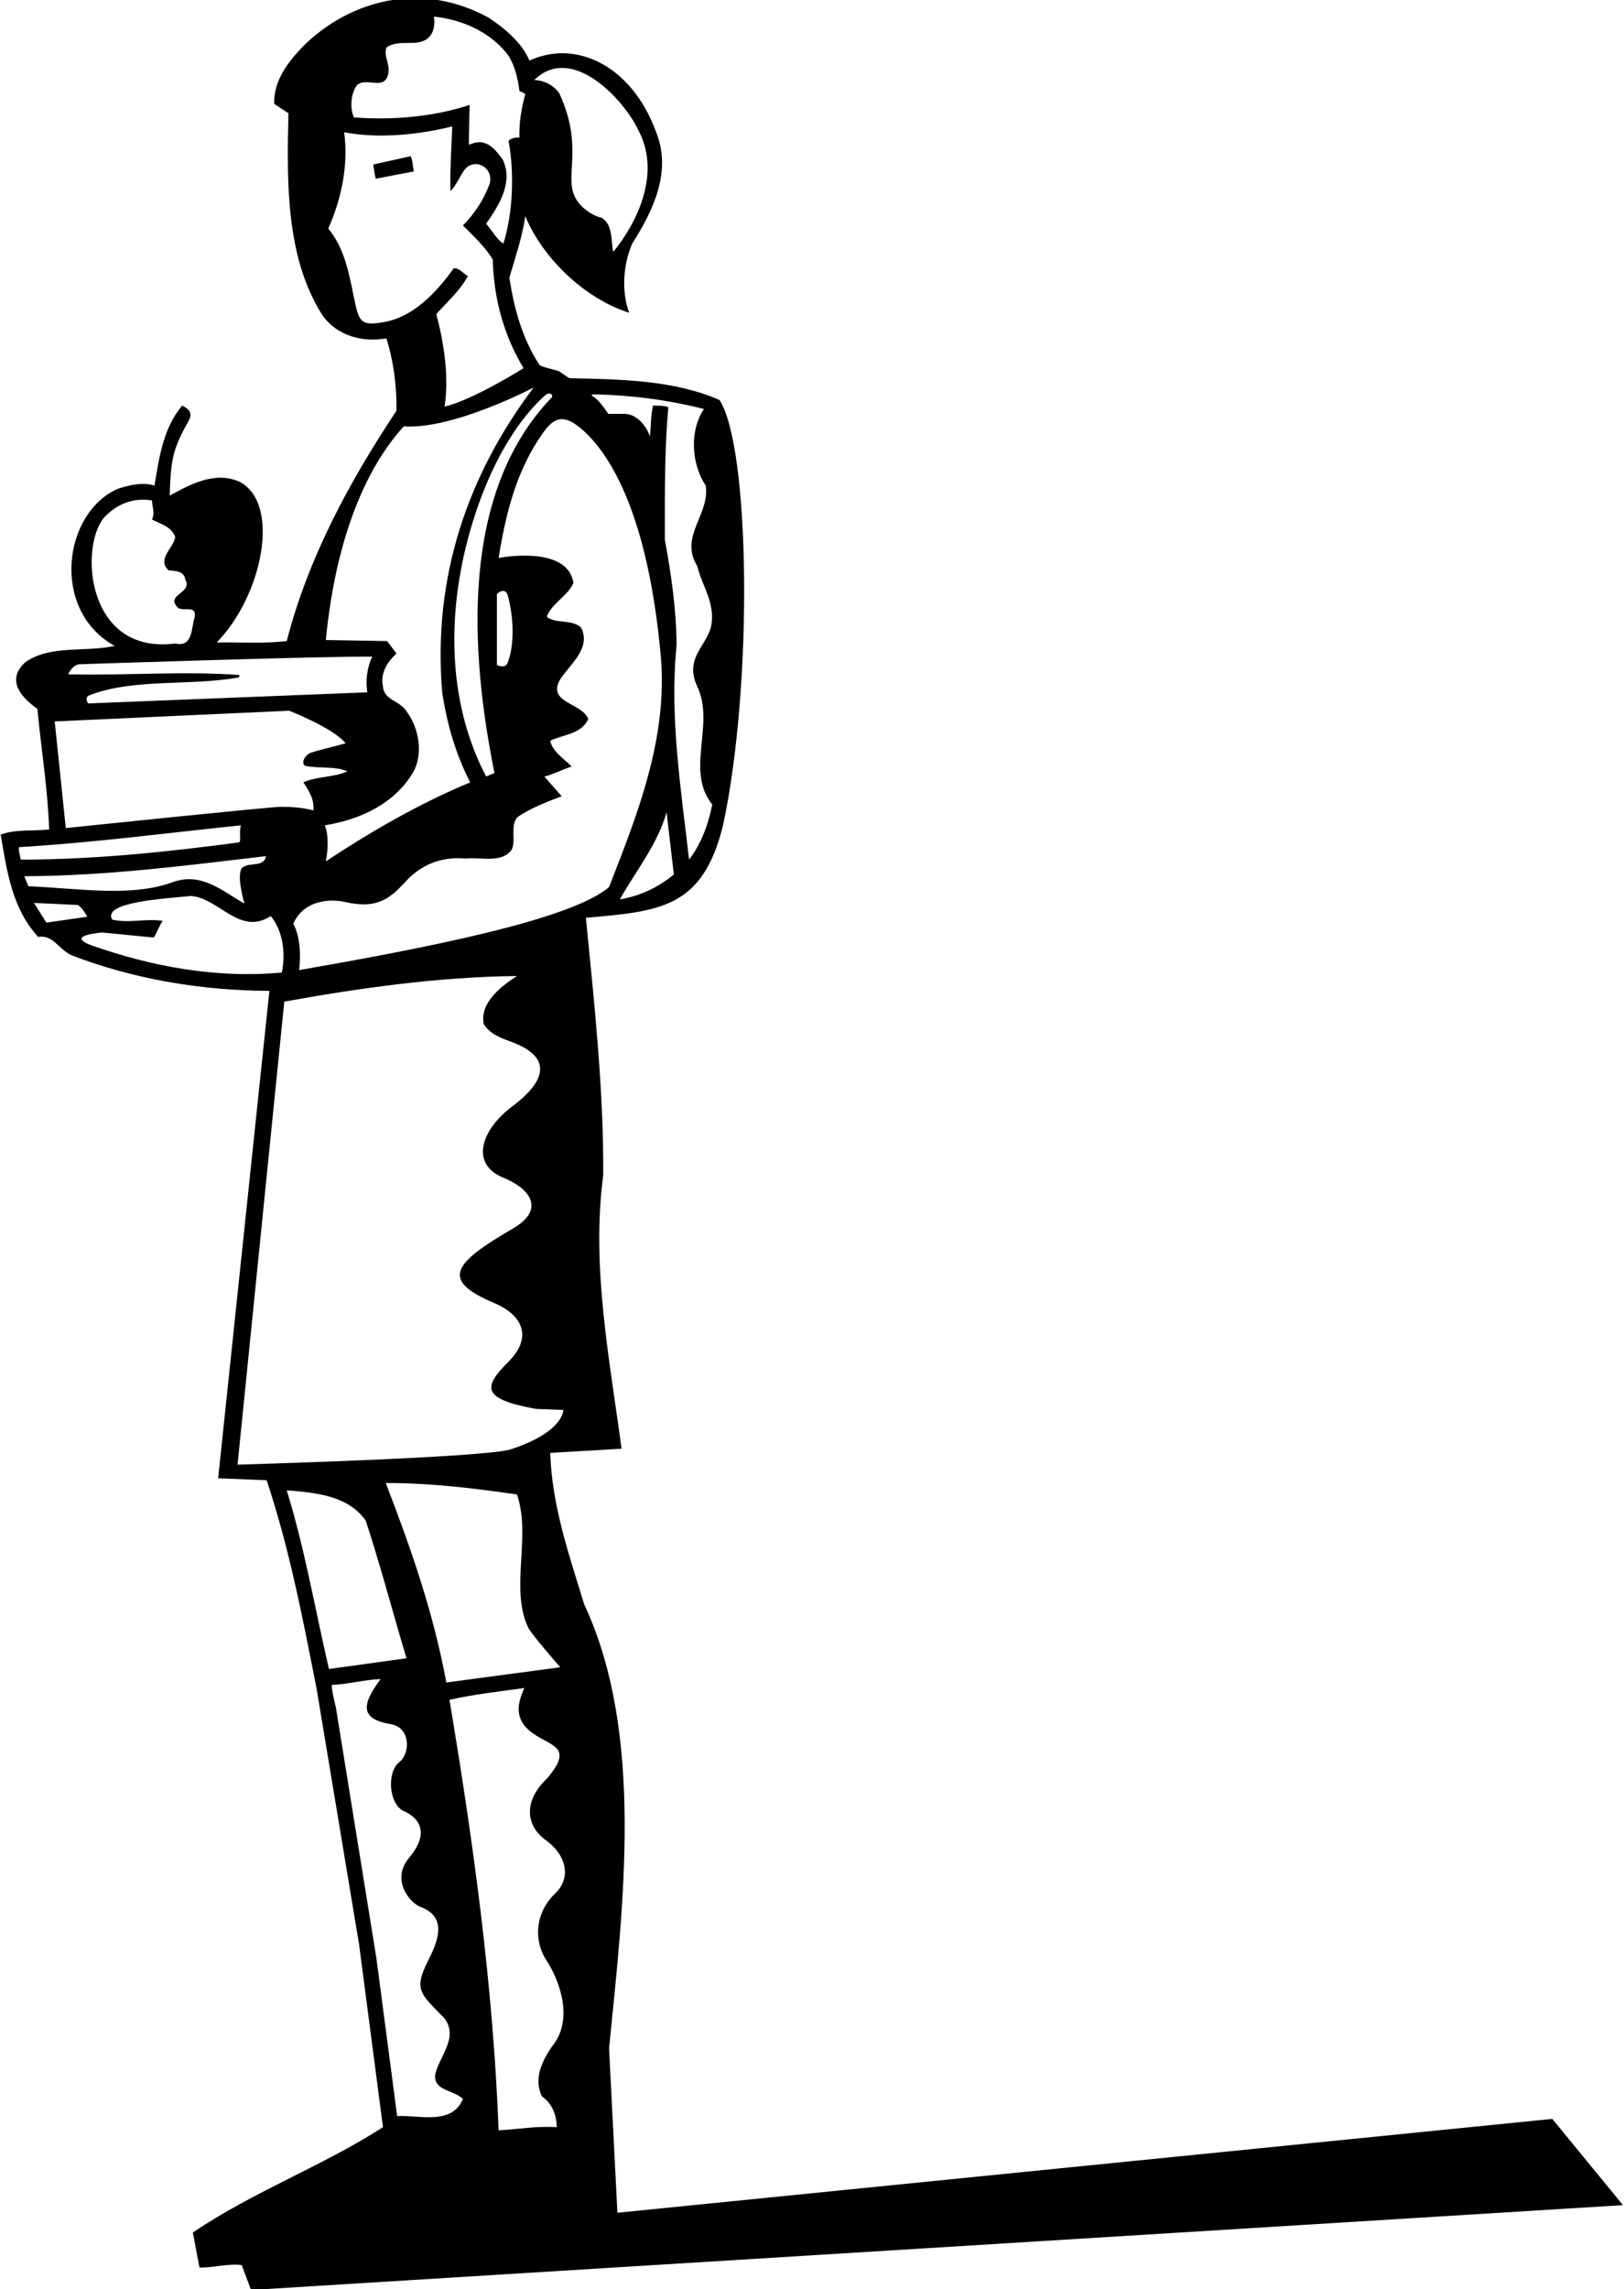 <?xml version="1.0" encoding="UTF-8"?>
<svg xmlns="http://www.w3.org/2000/svg" xmlns:xlink="http://www.w3.org/1999/xlink" width="469pt" height="661pt" viewBox="0 0 469 661" version="1.1">
<g id="surface1">
<path style=" stroke:none;fill-rule:nonzero;fill:rgb(0%,0%,0%);fill-opacity:1;" d="M 448.301 611.801 L 178.301 638.898 L 175.898 591.402 C 180 550.102 186.199 500.602 168.699 463.199 C 164.398 449.102 159.398 434.898 158.898 419.5 L 179.5 418.301 C 176.102 392.699 170.699 365.801 174.199 339.398 C 174.398 315.301 171.602 289.199 169.199 265 C 190.668 263.117 202.934 262.227 208.801 238.301 C 217.488 198.09 216.68 129.246 207.801 115.5 C 194.801 109.801 179.602 109.5 164.398 109.199 L 161.301 107.102 C 160 106.699 156.164 105.918 155.773 105.316 C 150.824 97.746 148.488 89.188 147.102 80.199 C 148.801 74.301 150.801 68.602 151.699 62.398 C 156.699 74.602 169 86.301 181.699 90.301 C 179.398 84.102 180 76.199 182.602 70.301 C 188.5 61 194.199 49.602 189.398 37.898 C 182.316 18.773 166.152 11.316 152.898 17.5 C 150.801 12.398 145.699 8.102 141.102 5.102 C 117.98 -7.539 95.152 3.188 84.074 17.293 C 81.137 21.031 79.027 25.246 79.199 30 L 83.301 32.699 C 82.801 53.102 82.602 74.5 93.102 91 C 97.398 97.102 104.898 98.898 111.602 97.699 C 113.602 104.199 114.602 111.199 114.5 118.602 C 100.801 139.199 89 161.102 82.801 185.102 C 76.102 185.898 69.398 185.398 62.602 185.5 C 75.758 171.98 81.133 145.719 69.398 139.199 C 62.102 135.801 54.699 140 49 143.102 C 49.359 132.664 49.84 129.719 54.414 121.637 C 55.324 120.023 55.5 118.5 52.602 117.102 C 47.102 123.699 46 132 44.602 140.199 C 41.102 139.102 37.301 140.102 34.102 141.102 C 18.234 147.949 14.508 176.172 33.102 186.5 C 24.602 188.398 14.301 186.102 7.199 191.301 C 2.531 195.711 4.613 200.246 10.801 204.699 C 11.898 216.301 13.801 227.898 14.199 239.5 C 9.5 240 4.199 239.398 0.199 241 C 2 251.602 3.5 262.301 11 270.5 C 15.398 269.898 16.668 273.836 20.602 275.801 C 38.301 282.602 57.602 286 77.801 286.102 L 63 426.836 L 77 427.398 C 83.5 446.801 87.398 467.102 91.398 487.398 L 103.699 561.402 L 110.602 614.199 C 92.801 625.602 73.301 632.699 55.699 644.602 L 57.602 654.699 C 61.801 654.801 65.801 653.5 69.801 654 L 72.5 661.199 L 468.699 636.699 Z M 184.301 37.5 C 193.312 54.34 177.102 72.699 177.102 72.699 C 176.398 69.301 177 64.898 173.801 62.898 C 171.727 62.395 169.82 61.27 168.234 59.785 C 160.809 52.84 169.77 44.773 161.5 26.898 C 159.801 24.5 157 23.199 154.301 23.102 C 165.168 12.422 180.266 28.879 184.301 37.5 Z M 161.801 481.398 C 150.801 482.898 139.801 484.301 128.898 485.801 C 125.199 465.699 118.602 446.801 111.398 428.199 C 124.699 428.199 136.602 429.699 149.301 431.5 C 153.477 443.605 147.188 458.766 152.555 469.973 C 153.484 471.914 161.801 481.398 161.801 481.398 Z M 179 259.699 C 183.398 251.801 190 243.699 192.5 234.5 L 194.602 252.5 C 190 256.301 184.801 258.699 179 259.699 Z M 172.004 113.863 C 182.863 114.164 193 115.48 203.301 118.102 C 199.102 124.301 199.602 133.898 203.801 140.199 C 205.102 148.602 196 154.898 201.398 163.5 C 202.699 169.199 206.602 173.898 205.398 180.699 C 204.102 186.602 197.5 190 201.398 198.301 C 206.555 209.273 197.801 222.5 205.699 232.301 C 204.5 238.102 202.602 243.5 199 248.199 C 196.699 228 193.301 207 195.398 186.301 C 195.301 175.602 193.801 165.699 192 155.801 C 192 142.898 191.898 130 193 117.602 C 191.699 117 190.102 117.199 188.602 117.102 C 187.898 120 188 123.102 187.699 126 C 186.699 123.102 184 119.602 180.5 119.5 L 175.699 119.5 C 174.457 117.84 173.164 115.656 171.328 114.531 C 170.508 114.027 170.844 113.828 172.004 113.863 Z M 168.828 124.648 C 176.352 131.664 187.078 148.602 190.801 189.102 C 192.992 212.941 184.102 235.102 175.898 256.102 C 164.875 265.746 120.859 274.086 86.398 280.102 C 86.898 275.5 86.699 270.5 84.699 266.699 C 88.051 259.223 96.512 259.715 99.406 260.391 C 109.297 262.707 112.855 259.148 117.324 254.34 C 121.684 249.645 127.508 247.266 134.398 247.898 C 138.699 247.398 144.898 249.398 147.801 245.301 C 149.102 242.5 147.199 238.301 149.5 235.898 C 153.398 233.199 157.898 231.602 162.199 229.898 L 157.199 224.199 C 158.102 224.199 163 222 165.102 221.301 C 162.898 219.102 159.602 217.102 158.898 213.898 C 162.699 212 167.801 212.102 169.898 207.602 C 168 202.801 157.801 203 161.801 196.102 C 164.801 191.602 170.801 187.102 167.801 181.199 C 165.102 178.699 160.5 180.199 157.898 178.102 C 159.199 174.301 164.102 172 165.602 168.301 C 163.906 157.184 144 161.102 144 161.102 C 146.055 148.164 149.211 135.672 156.801 125.004 C 159.922 120.609 162.777 119.008 168.828 124.648 Z M 143.5 192 L 143.5 171.5 C 143.5 171.5 145.895 169.16 146.68 172.086 C 148.336 178.23 148.641 186.055 146.621 191.355 C 145.898 193.262 143.5 192 143.5 192 Z M 157.426 114.156 C 158.906 112.855 159.852 114.23 159.297 114.805 C 132.727 142.418 135.746 188.23 142.801 223.199 L 140.398 224.199 C 128.668 201.895 129.113 175.07 136.391 151.16 C 143.23 128.688 152.98 118.066 157.426 114.156 Z M 103 24.699 C 105.602 22 111 26.398 112.102 21.398 C 112.801 18.5 110.699 16.398 111.602 13.699 C 115.16 11.301 119.645 13.387 122.898 11.512 C 126.289 9.555 125.301 4.801 125.301 4.801 C 133.191 5.613 140.949 8.941 146.152 15.16 C 149.324 18.953 150 26.25 150 26.25 L 151.699 27.102 C 150.602 31.301 149.898 35.051 150 39.75 C 149.199 39.551 147.102 40 146.898 40.801 C 148.602 50.398 148.102 61.398 145.398 70.301 C 143.602 69.398 142.102 66.5 140.398 64.602 C 144.102 59.301 148.301 52.699 145.199 46.102 C 143.898 44.301 142.102 41.898 139.898 41.301 C 138.398 40.699 136.699 41.301 135.398 41.801 L 135.602 30.301 C 125.699 33.602 113.699 34.801 102.199 33.898 C 101 31.102 101.301 27.199 103 24.699 Z M 110.996 92.98 C 103.898 94.25 103.648 92.848 102.102 85.332 C 100.691 78.461 99.391 71.539 94.801 66 C 98.5 57.699 100.699 47.801 99.398 38.199 C 109.602 40.102 120.898 38.898 130.602 36.5 C 130.398 42.699 129.898 49.102 130.102 55.199 C 131.602 53.699 132.625 51.324 133.898 49.375 C 136.598 45.25 142.754 48.066 141.398 53.102 C 139.801 57.5 137.199 61.5 133.699 65.102 C 136.801 68.199 140 71.199 142.301 74.898 C 142.602 86.5 145.602 97 151.199 106.301 C 151.199 106.301 136.602 115.5 128.398 117.398 C 129.699 108.5 128.199 99 126 90.699 C 128.898 87.398 133 83.801 135.102 79.699 C 133.801 79 132.5 77.199 131 77.5 C 125.961 84.586 119.309 91.488 110.996 92.98 Z M 116.602 123.102 C 130.898 124.102 154.102 111.898 154.102 111.898 C 135.199 137 124.898 166.398 127.699 199.898 C 129.102 209.102 131.602 217.801 135.801 225.898 C 121.301 231.898 107.102 240.102 94.102 248.699 C 94.699 245.5 95 241.301 93.801 238.301 C 103.699 236.699 113.801 232.301 119.301 223 C 122.301 217.801 121 210.301 117.602 205.699 C 115.699 202.199 111 202.398 110.602 198.301 C 109.801 194.398 111.699 191.301 114.5 188.699 L 111.801 185.102 L 94.102 184.801 C 95.199 173.5 99 142.5 116.602 123.102 Z M 30 149.5 C 33.699 145.5 38.5 143.602 43.898 144.5 C 44 146.699 44.801 148 43.898 150 C 46.301 151.301 49.602 152 50.602 155.102 C 50.102 158.301 45.199 161.398 48.699 164.699 C 50.602 164.801 53.199 164.898 53.5 167.301 C 55.801 171.398 47.5 171.602 51.398 175.5 C 53.102 176.699 56.898 174.5 56.199 178.301 C 55.199 181.199 55.801 187 50.602 185.801 C 24.961 189.102 22.906 158.066 30 149.5 Z M 22.801 191.801 C 22.801 191.801 94.398 189.398 107.5 189.602 C 106 192.602 105.5 196.801 106.102 199.898 L 25.484 203.105 C 25.484 203.105 24.102 201.41 25.953 200.703 C 38.91 195.773 54.898 198.137 68.898 195.602 C 69.199 195.5 69.102 195.199 69.102 194.898 C 53.102 193.699 36 195.102 19.699 194.699 C 20.199 193.5 21.398 192 22.801 191.801 Z M 83.508 205.211 C 83.508 205.211 96.301 210.199 99.801 214.602 C 96.586 215.59 93.176 216.234 89.934 217.293 C 87.934 217.945 86.898 220.398 88.102 221.102 C 92 222 96.699 221.102 100.301 222.699 C 96.602 224.5 91.5 224.102 87.602 225.898 C 89.199 228.301 90.801 230.699 90.5 234 C 87.602 233.199 84.324 232.949 81.012 232.961 C 77.699 232.977 19 239.102 19 239.102 L 15.801 208.301 Z M 5.5 244.602 C 27.199 243.301 48.301 240.5 69.602 238.301 C 68.898 240.102 69.812 243.129 68.965 243.238 C 48.992 245.898 27.68 248.199 6 248.199 C 5.801 247 5.301 245.898 5.5 244.602 Z M 7 253 C 31 252.898 53.801 249.898 76.801 247.199 C 76.301 250.398 72.301 249 70.301 250.301 C 67.801 251.5 70.602 260.898 70.602 260.898 C 64.301 257.398 58.301 251.699 49.898 254.699 C 37.801 259.199 22 256.398 8.199 255.898 Z M 13.398 266.398 L 9.801 260.699 L 22.512 261.301 C 22.512 261.301 23.898 262.199 25.199 264.699 Z M 26.793 273.086 C 18.152 270.07 29.527 269.246 29.527 269.246 L 44.398 270.699 C 45.398 269.199 45.898 267.398 47 265.898 C 42.102 265.102 37.102 266.699 32.398 265.5 C 29.5 260.5 47 259.5 55.199 258.699 C 63.398 259.398 69.199 270.301 78.199 264.5 C 81.801 268.898 82.5 275.398 81.398 280.801 C 62.25 282.586 43.719 278.992 26.793 273.086 Z M 68.602 422.898 L 82.102 289.199 C 103.898 285.301 126 282.102 149.301 281.801 C 144.699 284.801 138.5 289.5 139.699 295.699 C 141.551 298.566 144.473 299.648 147.422 300.719 C 159.344 305.035 158.152 311.781 147.953 319.441 C 138.602 326.469 135.934 336.191 145.293 340.012 C 153.5 343.359 157.352 349.352 148.129 354.719 C 130.949 364.711 127.008 369.578 142.52 376.141 C 151.816 380.07 153.398 386.695 146.762 393.266 C 139.309 400.645 139.254 404.004 154.801 406.801 L 162.699 407.102 C 162.699 407.102 162.848 413.473 147.492 418.473 C 140.082 420.887 68.602 422.898 68.602 422.898 Z M 82.801 430.301 C 91.301 431 100.398 431.801 105.602 439 C 109.898 452.102 113.398 465.5 117.398 478.801 L 95 481.898 C 91 464.699 88 447.102 82.801 430.301 Z M 114.699 611 L 108.699 565.402 L 97 493 C 96.5 490.801 95.898 488.699 95.801 486.5 C 100.602 486.301 105.102 485 109.898 484.801 C 108.781 486.363 107.664 487.969 106.832 489.676 C 103.992 495.508 108.352 497.047 113.023 497.871 C 118.465 498.836 118.66 506.141 115.27 508.84 C 111.605 511.758 112.352 520.984 116.551 522.887 C 123.422 526 122.34 531.484 118.246 536.285 C 112.742 542.742 118.301 549.418 121.461 550.605 C 129.344 553.57 126.473 560.5 123.559 566.277 C 119.441 574.43 121.52 575.684 127.398 581.801 C 129.602 583.699 130.301 586.402 129.602 589.199 C 127.836 595.609 122.414 600.383 128.379 603.246 C 130.168 604.105 132.137 604.668 133.699 606 C 130.5 613.801 121 610.602 114.699 611 Z M 157.844 566.102 C 161.324 571.383 166.004 582.973 159.398 590.902 C 156.602 595 154 600.199 156.5 605.301 C 159.5 607.398 160.699 610.602 160.801 614.199 C 154.602 613.801 149.898 614.801 144 615.102 C 142.398 573 136.602 531.398 129.801 490.801 C 136.898 489.199 144.199 488.398 151.398 487.398 C 150 490.801 148 495.5 152.898 499.699 C 158.262 504.297 166.41 503.73 157.898 513.602 C 151.469 519.652 151.445 526.883 157.715 531.395 C 163.344 535.445 165.266 541.988 160.258 546.793 C 154.488 552.324 154.078 560.395 157.844 566.102 "/>
<path style=" stroke:none;fill-rule:nonzero;fill:rgb(0%,0%,0%);fill-opacity:1;" d="M 107.801 47.5 C 108 48.898 108.199 50.301 108.5 51.602 L 119.5 49.5 C 119.199 48 119.199 46.398 118.602 45.102 L 107.801 47.5 "/>
</g>
</svg>
